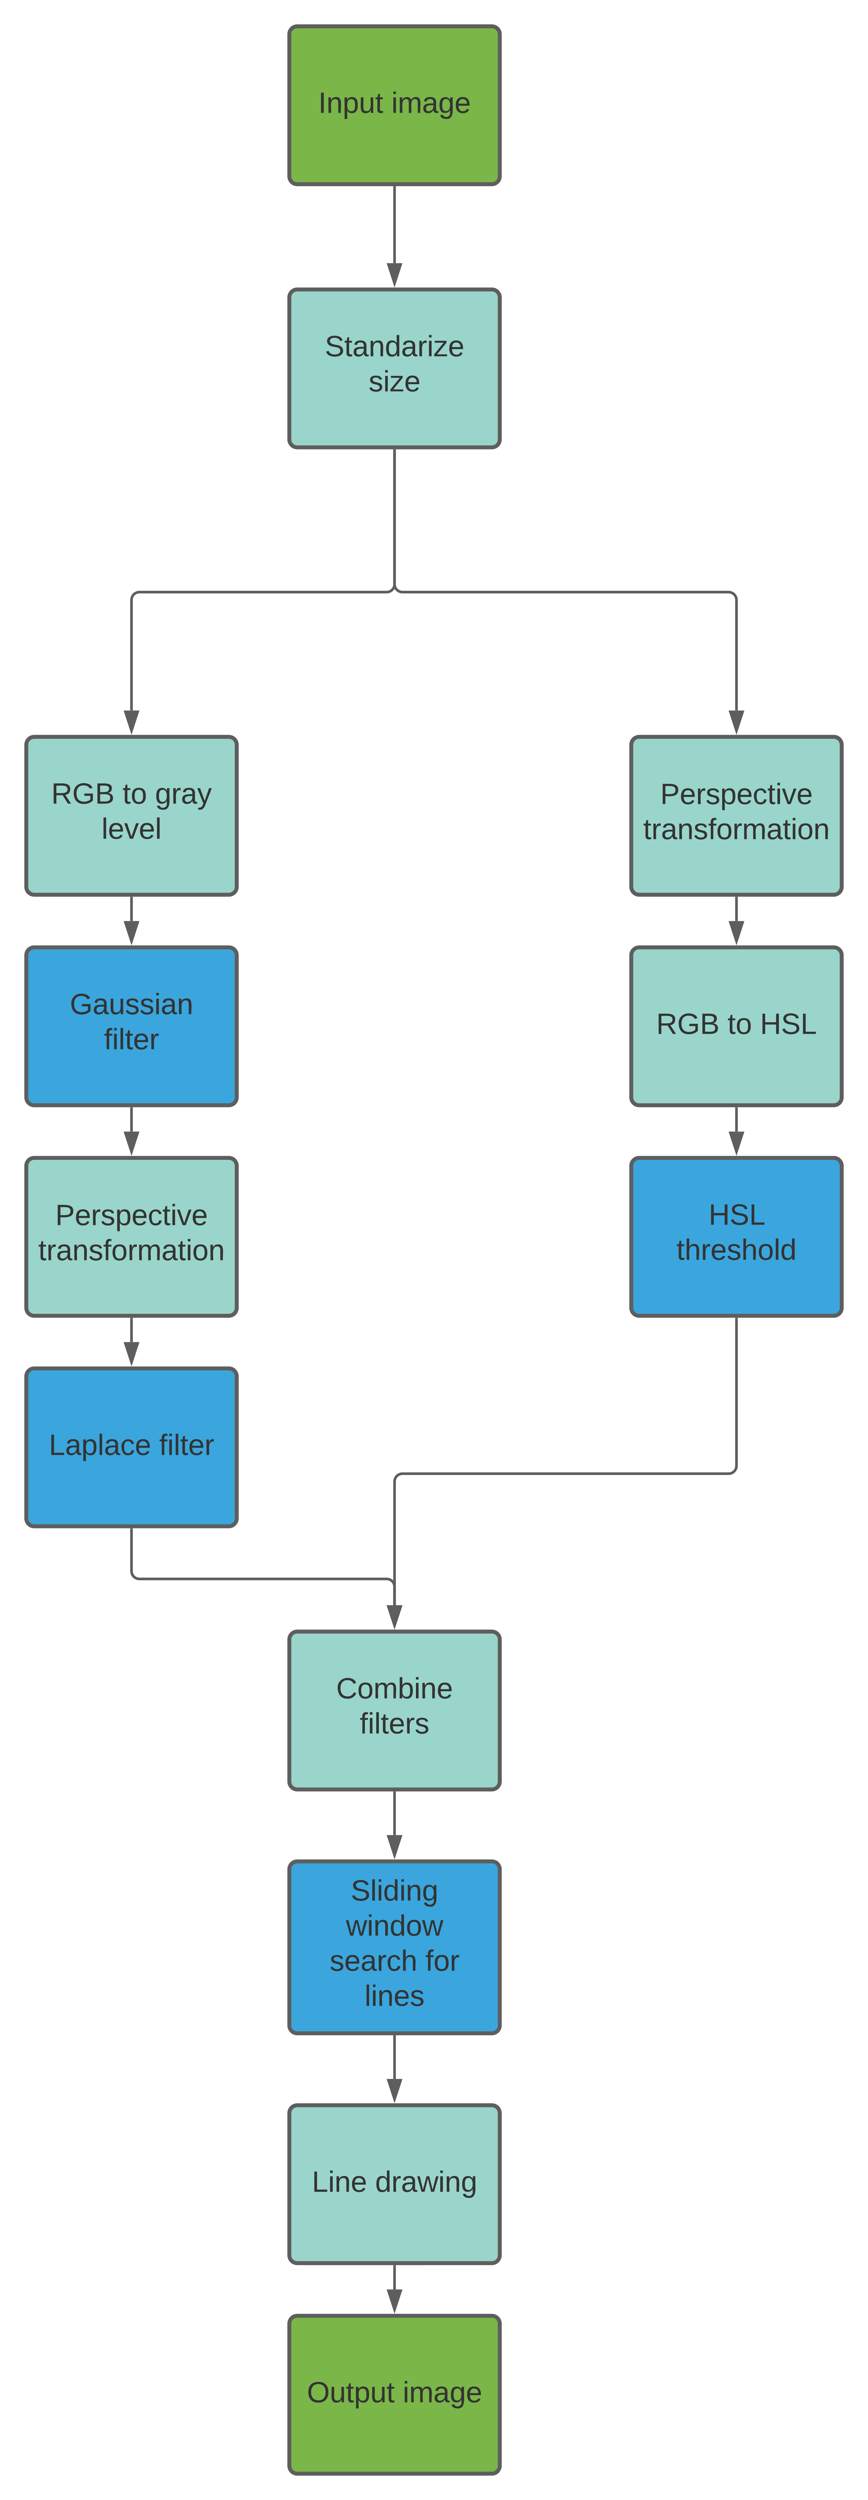 <svg xmlns="http://www.w3.org/2000/svg" xmlns:xlink="http://www.w3.org/1999/xlink" xmlns:lucid="lucid" width="660" height="1900"><g transform="translate(-420 -120)" lucid:page-tab-id="0_0"><path d="M0 0h1870.87v2581.67H0z" fill="#fff"/><path d="M640 146c0-3.3 2.7-6 6-6h148c3.3 0 6 2.7 6 6v108c0 3.3-2.7 6-6 6H646c-3.3 0-6-2.7-6-6z" stroke="#5e5e5e" stroke-width="3" fill="#7ab648"/><use xlink:href="#a" transform="matrix(1,0,0,1,652,152) translate(10.037 53.778)"/><use xlink:href="#b" transform="matrix(1,0,0,1,652,152) translate(65.593 53.778)"/><path d="M640 346c0-3.3 2.7-6 6-6h148c3.3 0 6 2.7 6 6v108c0 3.3-2.7 6-6 6H646c-3.3 0-6-2.7-6-6z" stroke="#5e5e5e" stroke-width="3" fill="#99d5ca"/><use xlink:href="#c" transform="matrix(1,0,0,1,652,352) translate(14.975 38.778)"/><use xlink:href="#d" transform="matrix(1,0,0,1,652,352) translate(48.278 65.444)"/><path d="M440 686c0-3.3 2.7-6 6-6h148c3.3 0 6 2.7 6 6v108c0 3.3-2.7 6-6 6H446c-3.3 0-6-2.7-6-6z" stroke="#5e5e5e" stroke-width="3" fill="#99d5ca"/><use xlink:href="#e" transform="matrix(1,0,0,1,452,692) translate(6.951 38.778)"/><use xlink:href="#f" transform="matrix(1,0,0,1,452,692) translate(61.21 38.778)"/><use xlink:href="#g" transform="matrix(1,0,0,1,452,692) translate(85.901 38.778)"/><use xlink:href="#h" transform="matrix(1,0,0,1,452,692) translate(45.222 65.444)"/><path d="M900 846c0-3.3 2.7-6 6-6h148c3.3 0 6 2.7 6 6v108c0 3.3-2.7 6-6 6H906c-3.3 0-6-2.7-6-6z" stroke="#5e5e5e" stroke-width="3" fill="#99d5ca"/><use xlink:href="#e" transform="matrix(1,0,0,1,912,852) translate(6.951 53.778)"/><use xlink:href="#f" transform="matrix(1,0,0,1,912,852) translate(61.21 53.778)"/><use xlink:href="#i" transform="matrix(1,0,0,1,912,852) translate(85.901 53.778)"/><path d="M900 686c0-3.3 2.7-6 6-6h148c3.3 0 6 2.7 6 6v108c0 3.3-2.7 6-6 6H906c-3.3 0-6-2.7-6-6z" stroke="#5e5e5e" stroke-width="3" fill="#99d5ca"/><use xlink:href="#j" transform="matrix(1,0,0,1,912,692) translate(10.037 39.111)"/><use xlink:href="#k" transform="matrix(1,0,0,1,912,692) translate(-2.864 65.778)"/><path d="M720 262.5V320" stroke="#5e5e5e" stroke-width="2" fill="none"/><path d="M721 262.53h-2v-1.03h2z" fill="#5e5e5e"/><path d="M720 335.26L715.36 321h9.28z" stroke="#5e5e5e" stroke-width="2" fill="#5e5e5e"/><path d="M720 462.5V564c0 3.3-2.7 6-6 6H526c-3.3 0-6 2.7-6 6v84" stroke="#5e5e5e" stroke-width="2" fill="none"/><path d="M721 462.53h-2v-1.03h2z" fill="#5e5e5e"/><path d="M520 675.26L515.36 661h9.28z" stroke="#5e5e5e" stroke-width="2" fill="#5e5e5e"/><path d="M720 462.5V564c0 3.3 2.7 6 6 6h248c3.3 0 6 2.7 6 6v84" stroke="#5e5e5e" stroke-width="2" fill="none"/><path d="M721 462.53h-2v-1.03h2z" fill="#5e5e5e"/><path d="M980 675.26L975.36 661h9.28z" stroke="#5e5e5e" stroke-width="2" fill="#5e5e5e"/><path d="M980 802.5V820" stroke="#5e5e5e" stroke-width="2" fill="none"/><path d="M981 802.53h-2v-1.03h2z" fill="#5e5e5e"/><path d="M980 835.26L975.36 821h9.28z" stroke="#5e5e5e" stroke-width="2" fill="#5e5e5e"/><path d="M900 1006c0-3.3 2.7-6 6-6h148c3.3 0 6 2.7 6 6v108c0 3.3-2.7 6-6 6H906c-3.3 0-6-2.7-6-6z" stroke="#5e5e5e" stroke-width="3" fill="#3aa6dd"/><use xlink:href="#l" transform="matrix(1,0,0,1,912,1012) translate(46.827 38.778)"/><use xlink:href="#m" transform="matrix(1,0,0,1,912,1012) translate(22.383 65.444)"/><path d="M440 846c0-3.3 2.7-6 6-6h148c3.3 0 6 2.7 6 6v108c0 3.3-2.7 6-6 6H446c-3.3 0-6-2.7-6-6z" stroke="#5e5e5e" stroke-width="3" fill="#3aa6dd"/><use xlink:href="#n" transform="matrix(1,0,0,1,452,852) translate(21.117 38.778)"/><use xlink:href="#o" transform="matrix(1,0,0,1,452,852) translate(47.105 65.444)"/><path d="M520 802.5V820" stroke="#5e5e5e" stroke-width="2" fill="none"/><path d="M521 802.53h-2v-1.03h2z" fill="#5e5e5e"/><path d="M520 835.26L515.36 821h9.28z" stroke="#5e5e5e" stroke-width="2" fill="#5e5e5e"/><path d="M440 1006c0-3.3 2.7-6 6-6h148c3.3 0 6 2.7 6 6v108c0 3.3-2.7 6-6 6H446c-3.3 0-6-2.7-6-6z" stroke="#5e5e5e" stroke-width="3" fill="#99d5ca"/><use xlink:href="#j" transform="matrix(1,0,0,1,452,1012) translate(10.037 39.111)"/><use xlink:href="#k" transform="matrix(1,0,0,1,452,1012) translate(-2.864 65.778)"/><path d="M440 1166c0-3.3 2.7-6 6-6h148c3.3 0 6 2.7 6 6v108c0 3.3-2.7 6-6 6H446c-3.3 0-6-2.7-6-6z" stroke="#5e5e5e" stroke-width="3" fill="#3aa6dd"/><use xlink:href="#p" transform="matrix(1,0,0,1,452,1172) translate(5.16 53.778)"/><use xlink:href="#o" transform="matrix(1,0,0,1,452,1172) translate(89.049 53.778)"/><path d="M640 1366c0-3.3 2.7-6 6-6h148c3.3 0 6 2.7 6 6v108c0 3.3-2.7 6-6 6H646c-3.3 0-6-2.7-6-6z" stroke="#5e5e5e" stroke-width="3" fill="#99d5ca"/><use xlink:href="#q" transform="matrix(1,0,0,1,652,1372) translate(23.648 38.778)"/><use xlink:href="#r" transform="matrix(1,0,0,1,652,1372) translate(41.549 65.444)"/><path d="M520 962.5V980" stroke="#5e5e5e" stroke-width="2" fill="none"/><path d="M521 962.53h-2v-1.03h2z" fill="#5e5e5e"/><path d="M520 995.26L515.36 981h9.28z" stroke="#5e5e5e" stroke-width="2" fill="#5e5e5e"/><path d="M520 1122.5v17.5" stroke="#5e5e5e" stroke-width="2" fill="none"/><path d="M521 1122.53h-2v-1.03h2z" fill="#5e5e5e"/><path d="M520 1155.26l-4.64-14.26h9.28z" stroke="#5e5e5e" stroke-width="2" fill="#5e5e5e"/><path d="M520 1282.5v31.5c0 3.3 2.7 6 6 6h188c3.3 0 6 2.7 6 6v14" stroke="#5e5e5e" stroke-width="2" fill="none"/><path d="M521 1282.53h-2v-1.03h2z" fill="#5e5e5e"/><path d="M720 1355.26l-4.64-14.26h9.28z" stroke="#5e5e5e" stroke-width="2" fill="#5e5e5e"/><path d="M980 962.5V980" stroke="#5e5e5e" stroke-width="2" fill="none"/><path d="M981 962.53h-2v-1.03h2z" fill="#5e5e5e"/><path d="M980 995.26L975.36 981h9.28z" stroke="#5e5e5e" stroke-width="2" fill="#5e5e5e"/><path d="M980 1122.5V1234c0 3.3-2.7 6-6 6H726c-3.3 0-6 2.7-6 6v94" stroke="#5e5e5e" stroke-width="2" fill="none"/><path d="M981 1122.53h-2v-1.03h2z" fill="#5e5e5e"/><path d="M720 1355.26l-4.64-14.26h9.28z" stroke="#5e5e5e" stroke-width="2" fill="#5e5e5e"/><path d="M640 1540.67c0-3.32 2.7-6 6-6h148c3.3 0 6 2.68 6 6v118.66c0 3.32-2.7 6-6 6H646c-3.3 0-6-2.68-6-6z" stroke="#5e5e5e" stroke-width="3" fill="#3aa6dd"/><use xlink:href="#s" transform="matrix(1,0,0,1,652,1546.667) translate(34.759 17.778)"/><use xlink:href="#t" transform="matrix(1,0,0,1,652,1546.667) translate(31.056 44.444)"/><use xlink:href="#u" transform="matrix(1,0,0,1,652,1546.667) translate(18.679 71.111)"/><use xlink:href="#v" transform="matrix(1,0,0,1,652,1546.667) translate(91.457 71.111)"/><use xlink:href="#w" transform="matrix(1,0,0,1,652,1546.667) translate(45.222 97.778)"/><path d="M640 1726c0-3.3 2.7-6 6-6h148c3.3 0 6 2.7 6 6v108c0 3.3-2.7 6-6 6H646c-3.3 0-6-2.7-6-6z" stroke="#5e5e5e" stroke-width="3" fill="#99d5ca"/><g><use xlink:href="#x" transform="matrix(1,0,0,1,652,1732) translate(5.16 53.778)"/><use xlink:href="#y" transform="matrix(1,0,0,1,652,1732) translate(53.247 53.778)"/></g><path d="M640 1886c0-3.3 2.7-6 6-6h148c3.3 0 6 2.7 6 6v108c0 3.3-2.7 6-6 6H646c-3.3 0-6-2.7-6-6z" stroke="#5e5e5e" stroke-width="3" fill="#7ab648"/><g><use xlink:href="#z" transform="matrix(1,0,0,1,652,1892) translate(1.395 53.778)"/><use xlink:href="#b" transform="matrix(1,0,0,1,652,1892) translate(74.235 53.778)"/></g><path d="M720 1482.5v32.16" stroke="#5e5e5e" stroke-width="2" fill="none"/><path d="M721 1482.53h-2v-1.03h2z" fill="#5e5e5e"/><path d="M720 1529.93l-4.64-14.27h9.28z" stroke="#5e5e5e" stroke-width="2" fill="#5e5e5e"/><path d="M720 1667.83V1700" stroke="#5e5e5e" stroke-width="2" fill="none"/><path d="M721 1667.86h-2v-1.03h2z" fill="#5e5e5e"/><path d="M720 1715.26l-4.64-14.26h9.28z" stroke="#5e5e5e" stroke-width="2" fill="#5e5e5e"/><path d="M720 1842.5v17.5" stroke="#5e5e5e" stroke-width="2" fill="none"/><path d="M721 1842.53h-2v-1.03h2z" fill="#5e5e5e"/><path d="M720 1875.26l-4.64-14.26h9.28z" stroke="#5e5e5e" stroke-width="2" fill="#5e5e5e"/><defs><path fill="#333" d="M33 0v-248h34V0H33" id="A"/><path fill="#333" d="M117-194c89-4 53 116 60 194h-32v-121c0-31-8-49-39-48C34-167 62-67 57 0H25l-1-190h30c1 10-1 24 2 32 11-22 29-35 61-36" id="B"/><path fill="#333" d="M115-194c55 1 70 41 70 98S169 2 115 4C84 4 66-9 55-30l1 105H24l-1-265h31l2 30c10-21 28-34 59-34zm-8 174c40 0 45-34 45-75s-6-73-45-74c-42 0-51 32-51 76 0 43 10 73 51 73" id="C"/><path fill="#333" d="M84 4C-5 8 30-112 23-190h32v120c0 31 7 50 39 49 72-2 45-101 50-169h31l1 190h-30c-1-10 1-25-2-33-11 22-28 36-60 37" id="D"/><path fill="#333" d="M59-47c-2 24 18 29 38 22v24C64 9 27 4 27-40v-127H5v-23h24l9-43h21v43h35v23H59v120" id="E"/><g id="a"><use transform="matrix(0.062,0,0,0.062,0,0)" xlink:href="#A"/><use transform="matrix(0.062,0,0,0.062,6.173,0)" xlink:href="#B"/><use transform="matrix(0.062,0,0,0.062,18.519,0)" xlink:href="#C"/><use transform="matrix(0.062,0,0,0.062,30.864,0)" xlink:href="#D"/><use transform="matrix(0.062,0,0,0.062,43.21,0)" xlink:href="#E"/></g><path fill="#333" d="M24-231v-30h32v30H24zM24 0v-190h32V0H24" id="F"/><path fill="#333" d="M210-169c-67 3-38 105-44 169h-31v-121c0-29-5-50-35-48C34-165 62-65 56 0H25l-1-190h30c1 10-1 24 2 32 10-44 99-50 107 0 11-21 27-35 58-36 85-2 47 119 55 194h-31v-121c0-29-5-49-35-48" id="G"/><path fill="#333" d="M141-36C126-15 110 5 73 4 37 3 15-17 15-53c-1-64 63-63 125-63 3-35-9-54-41-54-24 1-41 7-42 31l-33-3c5-37 33-52 76-52 45 0 72 20 72 64v82c-1 20 7 32 28 27v20c-31 9-61-2-59-35zM48-53c0 20 12 33 32 33 41-3 63-29 60-74-43 2-92-5-92 41" id="H"/><path fill="#333" d="M177-190C167-65 218 103 67 71c-23-6-38-20-44-43l32-5c15 47 100 32 89-28v-30C133-14 115 1 83 1 29 1 15-40 15-95c0-56 16-97 71-98 29-1 48 16 59 35 1-10 0-23 2-32h30zM94-22c36 0 50-32 50-73 0-42-14-75-50-75-39 0-46 34-46 75s6 73 46 73" id="I"/><path fill="#333" d="M100-194c63 0 86 42 84 106H49c0 40 14 67 53 68 26 1 43-12 49-29l28 8c-11 28-37 45-77 45C44 4 14-33 15-96c1-61 26-98 85-98zm52 81c6-60-76-77-97-28-3 7-6 17-6 28h103" id="J"/><g id="b"><use transform="matrix(0.062,0,0,0.062,0,0)" xlink:href="#F"/><use transform="matrix(0.062,0,0,0.062,4.877,0)" xlink:href="#G"/><use transform="matrix(0.062,0,0,0.062,23.333,0)" xlink:href="#H"/><use transform="matrix(0.062,0,0,0.062,35.679,0)" xlink:href="#I"/><use transform="matrix(0.062,0,0,0.062,48.025,0)" xlink:href="#J"/></g><path fill="#333" d="M185-189c-5-48-123-54-124 2 14 75 158 14 163 119 3 78-121 87-175 55-17-10-28-26-33-46l33-7c5 56 141 63 141-1 0-78-155-14-162-118-5-82 145-84 179-34 5 7 8 16 11 25" id="K"/><path fill="#333" d="M85-194c31 0 48 13 60 33l-1-100h32l1 261h-30c-2-10 0-23-3-31C134-8 116 4 85 4 32 4 16-35 15-94c0-66 23-100 70-100zm9 24c-40 0-46 34-46 75 0 40 6 74 45 74 42 0 51-32 51-76 0-42-9-74-50-73" id="L"/><path fill="#333" d="M114-163C36-179 61-72 57 0H25l-1-190h30c1 12-1 29 2 39 6-27 23-49 58-41v29" id="M"/><path fill="#333" d="M9 0v-24l116-142H16v-24h144v24L44-24h123V0H9" id="N"/><g id="c"><use transform="matrix(0.062,0,0,0.062,0,0)" xlink:href="#K"/><use transform="matrix(0.062,0,0,0.062,14.815,0)" xlink:href="#E"/><use transform="matrix(0.062,0,0,0.062,20.988,0)" xlink:href="#H"/><use transform="matrix(0.062,0,0,0.062,33.333,0)" xlink:href="#B"/><use transform="matrix(0.062,0,0,0.062,45.679,0)" xlink:href="#L"/><use transform="matrix(0.062,0,0,0.062,58.025,0)" xlink:href="#H"/><use transform="matrix(0.062,0,0,0.062,70.37,0)" xlink:href="#M"/><use transform="matrix(0.062,0,0,0.062,77.716,0)" xlink:href="#F"/><use transform="matrix(0.062,0,0,0.062,82.593,0)" xlink:href="#N"/><use transform="matrix(0.062,0,0,0.062,93.704,0)" xlink:href="#J"/></g><path fill="#333" d="M135-143c-3-34-86-38-87 0 15 53 115 12 119 90S17 21 10-45l28-5c4 36 97 45 98 0-10-56-113-15-118-90-4-57 82-63 122-42 12 7 21 19 24 35" id="O"/><g id="d"><use transform="matrix(0.062,0,0,0.062,0,0)" xlink:href="#O"/><use transform="matrix(0.062,0,0,0.062,11.111,0)" xlink:href="#F"/><use transform="matrix(0.062,0,0,0.062,15.988,0)" xlink:href="#N"/><use transform="matrix(0.062,0,0,0.062,27.099,0)" xlink:href="#J"/></g><path fill="#333" d="M233-177c-1 41-23 64-60 70L243 0h-38l-65-103H63V0H30v-248c88 3 205-21 203 71zM63-129c60-2 137 13 137-47 0-61-80-42-137-45v92" id="P"/><path fill="#333" d="M143 4C61 4 22-44 18-125c-5-107 100-154 193-111 17 8 29 25 37 43l-32 9c-13-25-37-40-76-40-61 0-88 39-88 99 0 61 29 100 91 101 35 0 62-11 79-27v-45h-74v-28h105v86C228-13 192 4 143 4" id="Q"/><path fill="#333" d="M160-131c35 5 61 23 61 61C221 17 115-2 30 0v-248c76 3 177-17 177 60 0 33-19 50-47 57zm-97-11c50-1 110 9 110-42 0-47-63-36-110-37v79zm0 115c55-2 124 14 124-45 0-56-70-42-124-44v89" id="R"/><g id="e"><use transform="matrix(0.062,0,0,0.062,0,0)" xlink:href="#P"/><use transform="matrix(0.062,0,0,0.062,15.988,0)" xlink:href="#Q"/><use transform="matrix(0.062,0,0,0.062,33.272,0)" xlink:href="#R"/></g><path fill="#333" d="M100-194c62-1 85 37 85 99 1 63-27 99-86 99S16-35 15-95c0-66 28-99 85-99zM99-20c44 1 53-31 53-75 0-43-8-75-51-75s-53 32-53 75 10 74 51 75" id="S"/><g id="f"><use transform="matrix(0.062,0,0,0.062,0,0)" xlink:href="#E"/><use transform="matrix(0.062,0,0,0.062,6.173,0)" xlink:href="#S"/></g><path fill="#333" d="M179-190L93 31C79 59 56 82 12 73V49c39 6 53-20 64-50L1-190h34L92-34l54-156h33" id="T"/><g id="g"><use transform="matrix(0.062,0,0,0.062,0,0)" xlink:href="#I"/><use transform="matrix(0.062,0,0,0.062,12.346,0)" xlink:href="#M"/><use transform="matrix(0.062,0,0,0.062,19.691,0)" xlink:href="#H"/><use transform="matrix(0.062,0,0,0.062,32.037,0)" xlink:href="#T"/></g><path fill="#333" d="M24 0v-261h32V0H24" id="U"/><path fill="#333" d="M108 0H70L1-190h34L89-25l56-165h34" id="V"/><g id="h"><use transform="matrix(0.062,0,0,0.062,0,0)" xlink:href="#U"/><use transform="matrix(0.062,0,0,0.062,4.877,0)" xlink:href="#J"/><use transform="matrix(0.062,0,0,0.062,17.222,0)" xlink:href="#V"/><use transform="matrix(0.062,0,0,0.062,28.333,0)" xlink:href="#J"/><use transform="matrix(0.062,0,0,0.062,40.679,0)" xlink:href="#U"/></g><path fill="#333" d="M197 0v-115H63V0H30v-248h33v105h134v-105h34V0h-34" id="W"/><path fill="#333" d="M30 0v-248h33v221h125V0H30" id="X"/><g id="i"><use transform="matrix(0.062,0,0,0.062,0,0)" xlink:href="#W"/><use transform="matrix(0.062,0,0,0.062,15.988,0)" xlink:href="#K"/><use transform="matrix(0.062,0,0,0.062,30.802,0)" xlink:href="#X"/></g><path fill="#333" d="M30-248c87 1 191-15 191 75 0 78-77 80-158 76V0H30v-248zm33 125c57 0 124 11 124-50 0-59-68-47-124-48v98" id="Y"/><path fill="#333" d="M96-169c-40 0-48 33-48 73s9 75 48 75c24 0 41-14 43-38l32 2c-6 37-31 61-74 61-59 0-76-41-82-99-10-93 101-131 147-64 4 7 5 14 7 22l-32 3c-4-21-16-35-41-35" id="Z"/><g id="j"><use transform="matrix(0.062,0,0,0.062,0,0)" xlink:href="#Y"/><use transform="matrix(0.062,0,0,0.062,14.815,0)" xlink:href="#J"/><use transform="matrix(0.062,0,0,0.062,27.16,0)" xlink:href="#M"/><use transform="matrix(0.062,0,0,0.062,34.506,0)" xlink:href="#O"/><use transform="matrix(0.062,0,0,0.062,45.617,0)" xlink:href="#C"/><use transform="matrix(0.062,0,0,0.062,57.963,0)" xlink:href="#J"/><use transform="matrix(0.062,0,0,0.062,70.309,0)" xlink:href="#Z"/><use transform="matrix(0.062,0,0,0.062,81.42,0)" xlink:href="#E"/><use transform="matrix(0.062,0,0,0.062,87.593,0)" xlink:href="#F"/><use transform="matrix(0.062,0,0,0.062,92.469,0)" xlink:href="#V"/><use transform="matrix(0.062,0,0,0.062,103.58,0)" xlink:href="#J"/></g><path fill="#333" d="M101-234c-31-9-42 10-38 44h38v23H63V0H32v-167H5v-23h27c-7-52 17-82 69-68v24" id="aa"/><g id="k"><use transform="matrix(0.062,0,0,0.062,0,0)" xlink:href="#E"/><use transform="matrix(0.062,0,0,0.062,6.173,0)" xlink:href="#M"/><use transform="matrix(0.062,0,0,0.062,13.519,0)" xlink:href="#H"/><use transform="matrix(0.062,0,0,0.062,25.864,0)" xlink:href="#B"/><use transform="matrix(0.062,0,0,0.062,38.21,0)" xlink:href="#O"/><use transform="matrix(0.062,0,0,0.062,49.321,0)" xlink:href="#aa"/><use transform="matrix(0.062,0,0,0.062,55.494,0)" xlink:href="#S"/><use transform="matrix(0.062,0,0,0.062,67.84,0)" xlink:href="#M"/><use transform="matrix(0.062,0,0,0.062,75.185,0)" xlink:href="#G"/><use transform="matrix(0.062,0,0,0.062,93.642,0)" xlink:href="#H"/><use transform="matrix(0.062,0,0,0.062,105.988,0)" xlink:href="#E"/><use transform="matrix(0.062,0,0,0.062,112.16,0)" xlink:href="#F"/><use transform="matrix(0.062,0,0,0.062,117.037,0)" xlink:href="#S"/><use transform="matrix(0.062,0,0,0.062,129.383,0)" xlink:href="#B"/></g><g id="l"><use transform="matrix(0.062,0,0,0.062,0,0)" xlink:href="#W"/><use transform="matrix(0.062,0,0,0.062,15.988,0)" xlink:href="#K"/><use transform="matrix(0.062,0,0,0.062,30.802,0)" xlink:href="#X"/></g><path fill="#333" d="M106-169C34-169 62-67 57 0H25v-261h32l-1 103c12-21 28-36 61-36 89 0 53 116 60 194h-32v-121c2-32-8-49-39-48" id="ab"/><g id="m"><use transform="matrix(0.062,0,0,0.062,0,0)" xlink:href="#E"/><use transform="matrix(0.062,0,0,0.062,6.173,0)" xlink:href="#ab"/><use transform="matrix(0.062,0,0,0.062,18.519,0)" xlink:href="#M"/><use transform="matrix(0.062,0,0,0.062,25.864,0)" xlink:href="#J"/><use transform="matrix(0.062,0,0,0.062,38.21,0)" xlink:href="#O"/><use transform="matrix(0.062,0,0,0.062,49.321,0)" xlink:href="#ab"/><use transform="matrix(0.062,0,0,0.062,61.667,0)" xlink:href="#S"/><use transform="matrix(0.062,0,0,0.062,74.012,0)" xlink:href="#U"/><use transform="matrix(0.062,0,0,0.062,78.889,0)" xlink:href="#L"/></g><g id="n"><use transform="matrix(0.062,0,0,0.062,0,0)" xlink:href="#Q"/><use transform="matrix(0.062,0,0,0.062,17.284,0)" xlink:href="#H"/><use transform="matrix(0.062,0,0,0.062,29.63,0)" xlink:href="#D"/><use transform="matrix(0.062,0,0,0.062,41.975,0)" xlink:href="#O"/><use transform="matrix(0.062,0,0,0.062,53.086,0)" xlink:href="#O"/><use transform="matrix(0.062,0,0,0.062,64.198,0)" xlink:href="#F"/><use transform="matrix(0.062,0,0,0.062,69.074,0)" xlink:href="#H"/><use transform="matrix(0.062,0,0,0.062,81.42,0)" xlink:href="#B"/></g><g id="o"><use transform="matrix(0.062,0,0,0.062,0,0)" xlink:href="#aa"/><use transform="matrix(0.062,0,0,0.062,6.173,0)" xlink:href="#F"/><use transform="matrix(0.062,0,0,0.062,11.049,0)" xlink:href="#U"/><use transform="matrix(0.062,0,0,0.062,15.926,0)" xlink:href="#E"/><use transform="matrix(0.062,0,0,0.062,22.099,0)" xlink:href="#J"/><use transform="matrix(0.062,0,0,0.062,34.444,0)" xlink:href="#M"/></g><g id="p"><use transform="matrix(0.062,0,0,0.062,0,0)" xlink:href="#X"/><use transform="matrix(0.062,0,0,0.062,12.346,0)" xlink:href="#H"/><use transform="matrix(0.062,0,0,0.062,24.691,0)" xlink:href="#C"/><use transform="matrix(0.062,0,0,0.062,37.037,0)" xlink:href="#U"/><use transform="matrix(0.062,0,0,0.062,41.914,0)" xlink:href="#H"/><use transform="matrix(0.062,0,0,0.062,54.259,0)" xlink:href="#Z"/><use transform="matrix(0.062,0,0,0.062,65.37,0)" xlink:href="#J"/></g><path fill="#333" d="M212-179c-10-28-35-45-73-45-59 0-87 40-87 99 0 60 29 101 89 101 43 0 62-24 78-52l27 14C228-24 195 4 139 4 59 4 22-46 18-125c-6-104 99-153 187-111 19 9 31 26 39 46" id="ac"/><path fill="#333" d="M115-194c53 0 69 39 70 98 0 66-23 100-70 100C84 3 66-7 56-30L54 0H23l1-261h32v101c10-23 28-34 59-34zm-8 174c40 0 45-34 45-75 0-40-5-75-45-74-42 0-51 32-51 76 0 43 10 73 51 73" id="ad"/><g id="q"><use transform="matrix(0.062,0,0,0.062,0,0)" xlink:href="#ac"/><use transform="matrix(0.062,0,0,0.062,15.988,0)" xlink:href="#S"/><use transform="matrix(0.062,0,0,0.062,28.333,0)" xlink:href="#G"/><use transform="matrix(0.062,0,0,0.062,46.79,0)" xlink:href="#ad"/><use transform="matrix(0.062,0,0,0.062,59.136,0)" xlink:href="#F"/><use transform="matrix(0.062,0,0,0.062,64.012,0)" xlink:href="#B"/><use transform="matrix(0.062,0,0,0.062,76.358,0)" xlink:href="#J"/></g><g id="r"><use transform="matrix(0.062,0,0,0.062,0,0)" xlink:href="#aa"/><use transform="matrix(0.062,0,0,0.062,6.173,0)" xlink:href="#F"/><use transform="matrix(0.062,0,0,0.062,11.049,0)" xlink:href="#U"/><use transform="matrix(0.062,0,0,0.062,15.926,0)" xlink:href="#E"/><use transform="matrix(0.062,0,0,0.062,22.099,0)" xlink:href="#J"/><use transform="matrix(0.062,0,0,0.062,34.444,0)" xlink:href="#M"/><use transform="matrix(0.062,0,0,0.062,41.79,0)" xlink:href="#O"/></g><g id="s"><use transform="matrix(0.062,0,0,0.062,0,0)" xlink:href="#K"/><use transform="matrix(0.062,0,0,0.062,14.815,0)" xlink:href="#U"/><use transform="matrix(0.062,0,0,0.062,19.691,0)" xlink:href="#F"/><use transform="matrix(0.062,0,0,0.062,24.568,0)" xlink:href="#L"/><use transform="matrix(0.062,0,0,0.062,36.914,0)" xlink:href="#F"/><use transform="matrix(0.062,0,0,0.062,41.79,0)" xlink:href="#B"/><use transform="matrix(0.062,0,0,0.062,54.136,0)" xlink:href="#I"/></g><path fill="#333" d="M206 0h-36l-40-164L89 0H53L-1-190h32L70-26l43-164h34l41 164 42-164h31" id="ae"/><g id="t"><use transform="matrix(0.062,0,0,0.062,0,0)" xlink:href="#ae"/><use transform="matrix(0.062,0,0,0.062,15.988,0)" xlink:href="#F"/><use transform="matrix(0.062,0,0,0.062,20.864,0)" xlink:href="#B"/><use transform="matrix(0.062,0,0,0.062,33.21,0)" xlink:href="#L"/><use transform="matrix(0.062,0,0,0.062,45.556,0)" xlink:href="#S"/><use transform="matrix(0.062,0,0,0.062,57.901,0)" xlink:href="#ae"/></g><g id="u"><use transform="matrix(0.062,0,0,0.062,0,0)" xlink:href="#O"/><use transform="matrix(0.062,0,0,0.062,11.111,0)" xlink:href="#J"/><use transform="matrix(0.062,0,0,0.062,23.457,0)" xlink:href="#H"/><use transform="matrix(0.062,0,0,0.062,35.802,0)" xlink:href="#M"/><use transform="matrix(0.062,0,0,0.062,43.148,0)" xlink:href="#Z"/><use transform="matrix(0.062,0,0,0.062,54.259,0)" xlink:href="#ab"/></g><g id="v"><use transform="matrix(0.062,0,0,0.062,0,0)" xlink:href="#aa"/><use transform="matrix(0.062,0,0,0.062,6.173,0)" xlink:href="#S"/><use transform="matrix(0.062,0,0,0.062,18.519,0)" xlink:href="#M"/></g><g id="w"><use transform="matrix(0.062,0,0,0.062,0,0)" xlink:href="#U"/><use transform="matrix(0.062,0,0,0.062,4.877,0)" xlink:href="#F"/><use transform="matrix(0.062,0,0,0.062,9.753,0)" xlink:href="#B"/><use transform="matrix(0.062,0,0,0.062,22.099,0)" xlink:href="#J"/><use transform="matrix(0.062,0,0,0.062,34.444,0)" xlink:href="#O"/></g><g id="x"><use transform="matrix(0.062,0,0,0.062,0,0)" xlink:href="#X"/><use transform="matrix(0.062,0,0,0.062,12.346,0)" xlink:href="#F"/><use transform="matrix(0.062,0,0,0.062,17.222,0)" xlink:href="#B"/><use transform="matrix(0.062,0,0,0.062,29.568,0)" xlink:href="#J"/></g><g id="y"><use transform="matrix(0.062,0,0,0.062,0,0)" xlink:href="#L"/><use transform="matrix(0.062,0,0,0.062,12.346,0)" xlink:href="#M"/><use transform="matrix(0.062,0,0,0.062,19.691,0)" xlink:href="#H"/><use transform="matrix(0.062,0,0,0.062,32.037,0)" xlink:href="#ae"/><use transform="matrix(0.062,0,0,0.062,48.025,0)" xlink:href="#F"/><use transform="matrix(0.062,0,0,0.062,52.901,0)" xlink:href="#B"/><use transform="matrix(0.062,0,0,0.062,65.247,0)" xlink:href="#I"/></g><path fill="#333" d="M140-251c81 0 123 46 123 126C263-46 219 4 140 4 59 4 17-45 17-125s42-126 123-126zm0 227c63 0 89-41 89-101s-29-99-89-99c-61 0-89 39-89 99S79-25 140-24" id="af"/><g id="z"><use transform="matrix(0.062,0,0,0.062,0,0)" xlink:href="#af"/><use transform="matrix(0.062,0,0,0.062,17.284,0)" xlink:href="#D"/><use transform="matrix(0.062,0,0,0.062,29.63,0)" xlink:href="#E"/><use transform="matrix(0.062,0,0,0.062,35.802,0)" xlink:href="#C"/><use transform="matrix(0.062,0,0,0.062,48.148,0)" xlink:href="#D"/><use transform="matrix(0.062,0,0,0.062,60.494,0)" xlink:href="#E"/></g></defs></g></svg>